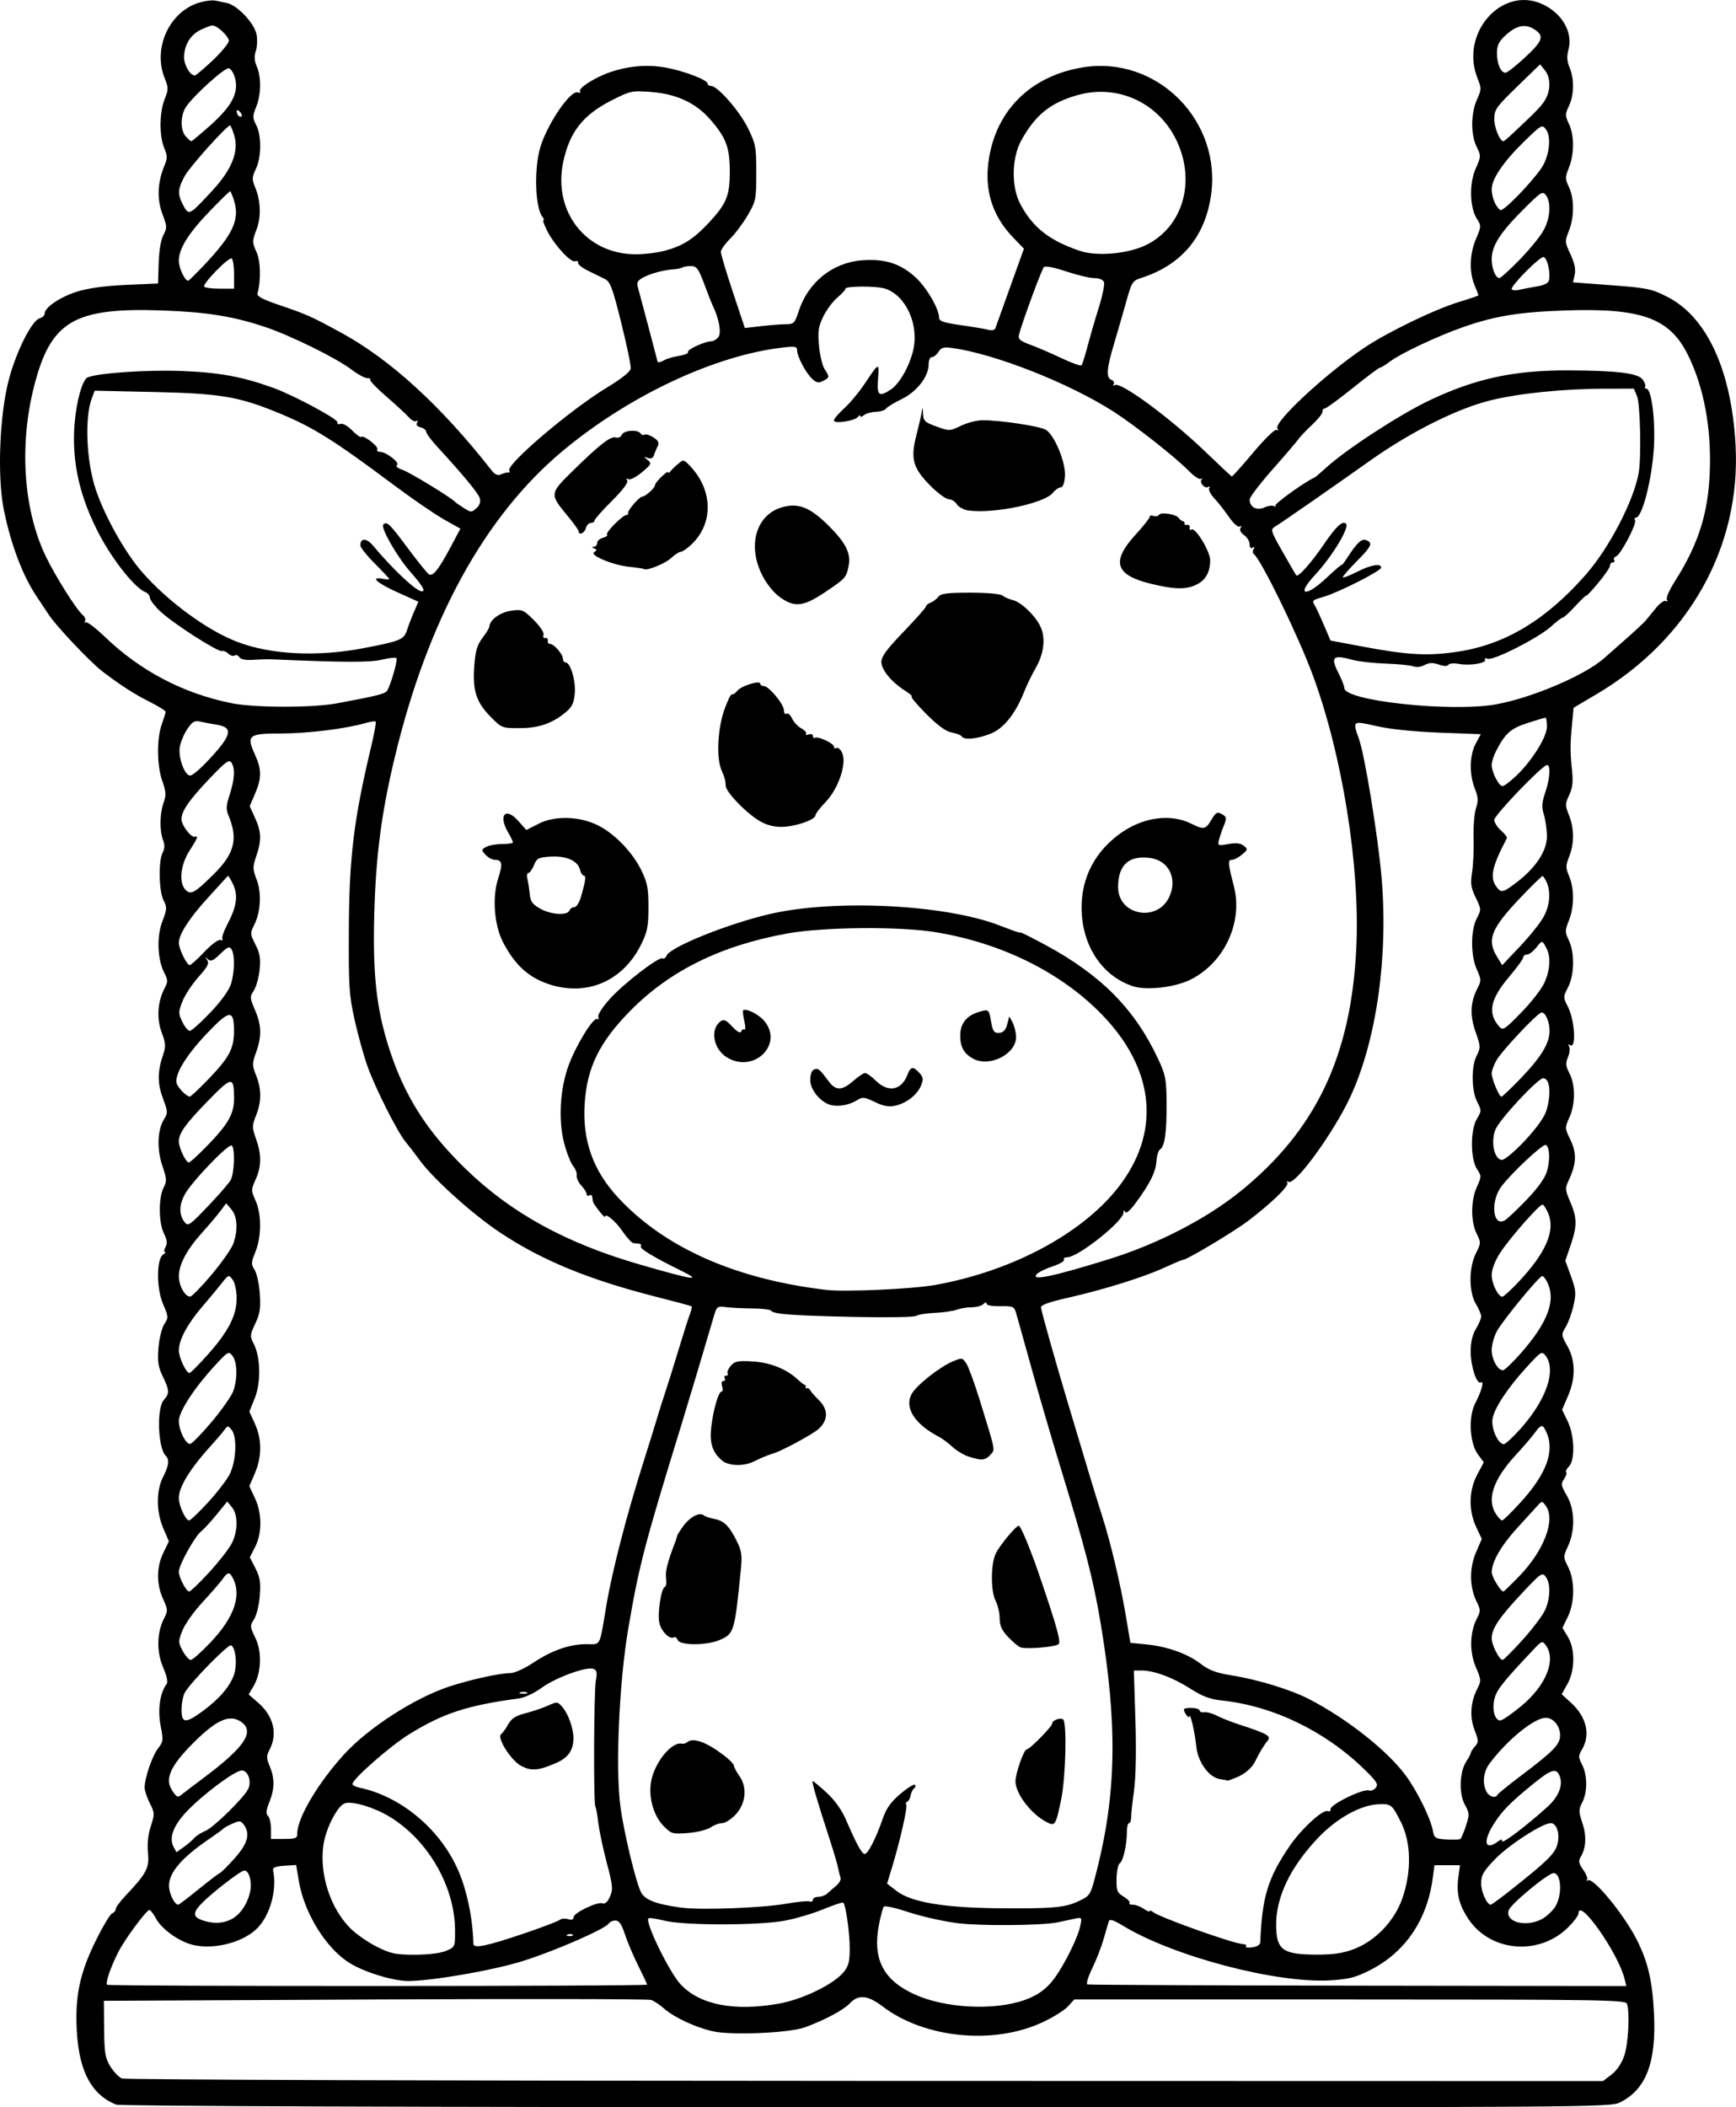 <?xml version="1.0" encoding="UTF-8" standalone="no"?>
<!-- Created with Inkscape (http://www.inkscape.org/) -->

<svg
   width="174.583mm"
   height="211.831mm"
   viewBox="0 0 174.583 211.831"
   version="1.1"
   id="svg5"
   xml:space="preserve"
   xmlns="http://www.w3.org/2000/svg"
   xmlns:svg="http://www.w3.org/2000/svg"><defs
     id="defs2" /><g
     id="layer1"
     transform="translate(6.25,-5.426)"><path
       style="fill:#000000;stroke-width:0.265"
       d="m 5.418,216.985 c -2.423,-0.97 -3.675,-3.258 -3.93,-7.177 -0.23,-3.544 0.249,-5.942 1.828,-9.162 0.737,-1.503 1.504,-2.796 1.704,-2.873 0.2,-0.077 0.365,-0.276 0.367,-0.442 0.002,-0.166 0.453,-0.779 1.004,-1.361 2.104,-2.224 2.392,-2.776 2.24,-4.292 -0.089,-0.895 0.011,-1.835 0.284,-2.671 0.4,-1.223 0.395,-1.343 -0.099,-2.312 -0.287,-0.562 -0.521,-1.273 -0.521,-1.58 0,-0.96 0.768,-3.195 1.354,-3.94 0.52,-0.661 0.539,-0.828 0.253,-2.28 -0.309,-1.573 -0.066,-3.294 0.589,-4.157 0.167,-0.22 0.052,-0.792 -0.342,-1.709 -0.67,-1.557 -0.628,-3.503 0.105,-4.921 0.385,-0.745 0.378,-0.886 -0.104,-1.948 -0.68,-1.498 -0.67,-3.204 0.026,-4.643 l 0.558,-1.152 -0.558,-1.296 c -0.723,-1.68 -0.734,-3.782 -0.028,-5.167 0.59,-1.157 0.661,-1.747 0.258,-2.149 -0.779,-0.779 -0.912,-4.788 -0.184,-5.591 0.589,-0.65 0.574,-0.975 -0.108,-2.385 -0.458,-0.947 -0.538,-1.481 -0.427,-2.862 0.075,-0.935 0.338,-2.005 0.586,-2.383 0.428,-0.654 0.422,-0.749 -0.13,-2.032 -0.675,-1.57 -0.664,-4.537 0.019,-4.969 0.211,-0.133 0.29,-0.244 0.175,-0.246 -0.114,-0.002 -0.087,-0.229 0.06,-0.505 0.196,-0.366 0.151,-0.734 -0.165,-1.369 -0.533,-1.068 -0.548,-3.603 -0.028,-4.596 0.335,-0.639 0.32,-0.887 -0.132,-2.22 -0.571,-1.684 -0.487,-3.652 0.199,-4.7 0.37,-0.564 0.357,-0.747 -0.146,-2.091 -0.568,-1.519 -0.547,-2.697 0.081,-4.524 0.223,-0.649 0.184,-1.073 -0.19,-2.051 -0.527,-1.38 -0.425,-3.078 0.265,-4.412 0.367,-0.71 0.367,-0.868 10e-4,-1.576 -0.703,-1.359 -0.792,-3.655 -0.203,-5.195 0.47,-1.229 0.481,-1.421 0.121,-2.109 -0.473,-0.903 -0.533,-3.979 -0.093,-4.801 0.212,-0.396 0.224,-0.778 0.039,-1.263 -0.36,-0.946 -0.333,-2.684 0.058,-3.764 0.27,-0.745 0.248,-1.101 -0.132,-2.171 -0.55,-1.549 -0.574,-4.253 -0.05,-5.707 0.21,-0.582 0.383,-1.146 0.385,-1.253 0.002,-0.107 -0.74,-0.567 -1.65,-1.023 -1.492,-0.747 -3.006,-1.725 -4.741,-3.062 -1.224,-0.943 -4.602,-4.516 -5.355,-5.662 -0.423,-0.644 -0.974,-1.474 -1.225,-1.845 -1.396,-2.063 -2.594,-5.225 -3.302,-8.718 -0.671,-3.31 -0.436,-9.485 0.497,-13.055 0.742,-2.841 2.322,-5.984 3.111,-6.191 0.274,-0.072 0.498,-0.284 0.498,-0.473 0,-0.624 1.587,-1.691 3.304,-2.221 1.103,-0.341 2.809,-0.572 4.896,-0.663 l 3.204,-0.14 0.063,-2.056 c 0.038,-1.248 0.226,-2.357 0.476,-2.821 0.381,-0.705 0.373,-0.87 -0.102,-2.117 -0.561,-1.476 -0.491,-3.186 0.198,-4.836 0.317,-0.758 0.315,-1.01 -0.015,-1.799 -0.507,-1.214 -0.487,-3.575 0.042,-4.898 0.391,-0.977 0.391,-1.15 0,-2.127 -1.226,-3.065 0.534,-6.786 3.603,-7.618 0.542,-0.147 1.197,-0.226 1.455,-0.174 0.258,0.051 0.806,0.165 1.217,0.252 1.052,0.223 2.761,2.047 2.972,3.172 0.095,0.507 0.06,1.252 -0.078,1.656 -0.176,0.514 -0.148,0.972 0.092,1.528 0.471,1.089 0.45,2.825 -0.049,4.072 -0.378,0.946 -0.378,1.113 0,1.844 0.547,1.058 0.53,3.22 -0.035,4.404 -0.393,0.823 -0.405,1.056 -0.094,1.795 0.591,1.407 0.645,3.025 0.146,4.331 -0.432,1.13 -0.431,1.246 0.006,2.215 0.424,0.941 0.47,2.874 0.099,4.194 -0.071,0.252 0.555,0.59 2.014,1.085 2.988,1.015 3.336,1.17 6.419,2.851 4.938,2.691 10.042,7.36 15.09,13.8 0.376,0.48 0.627,0.585 1.005,0.421 0.277,-0.12 0.602,-0.197 0.722,-0.17 0.12,0.027 0.154,-0.056 0.075,-0.183 -0.372,-0.601 6.185,-6.173 9.891,-8.406 1.387,-0.836 2.279,-1.548 2.323,-1.856 0.04,-0.275 -0.388,-2.345 -0.95,-4.601 -0.885,-3.552 -1.107,-4.143 -1.659,-4.416 -0.351,-0.173 -1.114,-0.547 -1.696,-0.832 -0.582,-0.284 -1.03,-0.644 -0.995,-0.8 0.035,-0.156 -0.095,-0.223 -0.289,-0.148 -0.436,0.167 -2.078,-1.616 -2.811,-3.053 -0.3,-0.589 -0.469,-1.07 -0.376,-1.07 0.093,0 0.05,-0.149 -0.096,-0.331 -0.688,-0.854 -0.857,-4.305 -0.324,-6.614 0.533,-2.311 3.099,-6.206 3.889,-5.903 0.203,0.078 0.299,0.028 0.213,-0.111 -0.2,-0.323 1.542,-1.426 3.058,-1.934 1.875,-0.63 3.735,-0.78 5.562,-0.45 1.836,0.332 4.209,1.243 4.209,1.617 0,0.128 0.157,0.232 0.348,0.232 0.658,0 2.857,2.51 3.701,4.225 0.788,1.601 0.845,1.905 0.845,4.501 0,2.649 -0.041,2.854 -0.844,4.239 -0.464,0.8 -1.264,1.872 -1.778,2.381 -0.514,0.509 -0.938,1.104 -0.942,1.323 -0.005,0.218 0.536,2.031 1.202,4.029 l 1.211,3.632 1.634,-0.188 c 0.899,-0.104 2.021,-0.19 2.494,-0.192 0.798,-0.004 0.892,-0.101 1.292,-1.327 0.939,-2.883 3.391,-4.859 6.32,-5.094 2.275,-0.183 3.817,0.285 5.327,1.614 1.155,1.017 2.464,3.226 2.47,4.168 0.002,0.328 0.493,0.492 2.185,0.732 1.201,0.17 2.449,0.38 2.775,0.467 0.378,0.101 0.637,0.028 0.715,-0.202 0.068,-0.198 0.738,-2.069 1.489,-4.156 l 1.366,-3.795 -1.062,-1.099 c -2.294,-2.375 -3.059,-5.191 -2.338,-8.603 0.971,-4.591 4.393,-7.722 9.32,-8.526 7.478,-1.221 14.049,5.405 12.876,12.984 -0.639,4.126 -2.996,6.888 -6.977,8.176 -0.901,0.292 -0.981,0.415 -1.52,2.351 -0.313,1.124 -0.867,3.039 -1.231,4.256 -0.761,2.541 -0.826,3.43 -0.267,3.644 0.217,0.083 0.318,0.277 0.224,0.429 -0.099,0.16 -0.045,0.199 0.126,0.094 0.579,-0.358 5.569,3.319 9.086,6.695 1.406,1.349 2.604,2.472 2.664,2.494 0.06,0.023 1.033,-1.061 2.163,-2.408 1.151,-1.372 2.179,-2.372 2.338,-2.274 0.172,0.106 0.205,0.049 0.086,-0.145 -0.388,-0.628 4.871,-5.513 8.715,-8.095 2.357,-1.584 7.11,-3.879 9.591,-4.631 1.055,-0.32 1.918,-0.615 1.918,-0.656 0,-0.041 -0.179,-0.502 -0.397,-1.024 -0.555,-1.328 -0.494,-3.156 0.154,-4.664 0.521,-1.212 0.527,-1.318 0.108,-1.958 -0.746,-1.138 -0.82,-3.562 -0.156,-5.064 0.552,-1.249 0.555,-1.312 0.102,-2.229 -0.602,-1.216 -0.585,-3.358 0.037,-4.738 0.454,-1.006 0.457,-1.139 0.053,-2.15 -1.797,-4.491 2.42,-9.312 6.514,-7.447 2.005,0.913 3.112,2.853 2.629,4.605 -0.179,0.647 -0.146,1.139 0.116,1.764 0.486,1.157 0.46,2.772 -0.063,3.874 -0.393,0.828 -0.393,0.972 0,1.8 0.546,1.15 0.546,3.026 7.9e-4,4.388 -0.392,0.98 -0.392,1.138 0,1.964 0.547,1.153 0.544,3.026 -0.007,4.404 -0.417,1.041 -0.411,1.131 0.161,2.351 0.41,0.876 0.542,1.509 0.424,2.045 l -0.17,0.776 3.887,0.292 c 3.594,0.27 4.018,0.359 5.622,1.177 3.966,2.023 6.437,7.409 6.84,14.908 0.547,10.172 -4.663,19.507 -13.959,25.009 l -2.327,1.377 -0.158,1.623 c -0.2,2.059 -0.2,2.852 -7.9e-4,4.71 0.121,1.123 0.048,1.736 -0.288,2.446 -0.416,0.877 -0.418,1.025 -0.023,2.012 0.536,1.339 0.544,2.867 0.021,4.173 -0.364,0.909 -0.364,1.111 0,1.981 0.527,1.262 0.515,3.082 -0.03,4.444 -0.403,1.008 -0.403,1.153 0,1.999 0.595,1.248 0.559,3.45 -0.078,4.698 -0.502,0.985 -0.503,1.025 -0.018,1.974 0.693,1.357 0.862,4.248 0.225,3.854 -0.195,-0.12 -0.233,-0.072 -0.107,0.133 0.109,0.177 0.059,0.659 -0.112,1.072 -0.257,0.621 -0.231,0.904 0.153,1.638 0.602,1.15 0.599,3.074 -0.007,4.417 -0.473,1.049 -0.471,1.082 0.109,2.281 0.641,1.323 0.592,2.405 -0.181,4.047 -0.378,0.802 -0.367,0.955 0.154,2.166 0.697,1.62 0.703,2.429 0.032,4.379 l -0.529,1.537 0.568,1.559 c 0.504,1.383 0.534,1.714 0.259,2.939 -0.17,0.759 -0.522,1.732 -0.782,2.163 -0.464,0.767 -0.46,0.807 0.168,1.93 0.821,1.469 0.839,3.196 0.053,5.024 l -0.588,1.367 0.558,1.152 c 0.697,1.439 0.767,3.913 0.129,4.55 -0.236,0.236 -0.359,0.498 -0.274,0.583 0.085,0.085 -0.014,0.395 -0.22,0.69 -0.334,0.476 -0.303,0.657 0.274,1.642 0.811,1.383 0.866,3.468 0.134,5.079 -0.495,1.09 -0.495,1.124 0.006,2.106 0.687,1.347 0.673,3.556 -0.032,5.011 l -0.541,1.117 0.54,0.885 c 0.748,1.227 0.731,3.386 -0.037,4.753 l -0.579,1.03 0.968,0.887 c 1.527,1.398 1.945,3.19 1.086,4.646 -0.393,0.665 -0.393,0.789 0,1.549 0.541,1.047 0.548,2.762 0.015,3.793 -0.375,0.726 -0.373,0.916 0.021,2.103 0.436,1.313 0.361,2.526 -0.214,3.446 -0.206,0.33 -0.135,0.632 0.29,1.229 0.31,0.435 0.478,0.887 0.373,1.003 -0.105,0.116 -0.061,0.137 0.097,0.047 0.553,-0.315 3.678,3.496 4.945,6.032 1.106,2.214 1.541,4.089 1.702,7.343 0.244,4.914 -0.775,7.608 -3.378,8.936 -1.01,0.515 -1.895,0.521 -75.844,0.505 -46.586,-0.01 -75.058,-0.112 -75.449,-0.268 z M 155.814,213.97 c 0.534,-0.408 1.017,-1.123 1.282,-1.899 0.417,-1.225 0.578,-4.411 0.264,-5.23 -0.145,-0.378 -2.846,-0.419 -27.867,-0.419 h -27.707 l -0.641,0.7 c -0.353,0.385 -1.497,1.099 -2.543,1.588 -4.941,2.308 -11.902,1.613 -16.12,-1.608 -1.462,-1.116 -2.412,-1.203 -3.262,-0.298 -0.634,0.674 -2.509,1.677 -4.522,2.418 -1.534,0.564 -7.297,0.819 -9.217,0.407 -1.722,-0.369 -3.93,-1.394 -4.953,-2.299 -0.423,-0.374 -1.008,-0.762 -1.299,-0.86 -0.291,-0.099 -12.793,-0.12 -27.781,-0.047 l -27.252,0.132 0.025,2.813 c 0.022,2.442 0.105,2.942 0.63,3.792 0.333,0.538 0.857,1.081 1.165,1.205 0.308,0.125 33.946,0.234 74.751,0.243 l 74.191,0.017 z m -83.71,-7.135 c 2.333,-0.416 5.435,-1.916 6.445,-3.116 0.544,-0.647 0.654,-1.058 0.654,-2.441 0,-1.564 -0.392,-4.332 -0.65,-4.59 -0.064,-0.064 -0.986,0.242 -2.049,0.679 -1.063,0.438 -2.825,0.954 -3.916,1.147 -2.704,0.478 -10.013,0.474 -11.974,-0.007 -0.838,-0.205 -1.581,-0.315 -1.652,-0.244 -0.37,0.37 2.119,5.464 3.255,6.661 1.943,2.048 5.386,2.713 9.886,1.911 z m 24.694,-0.364 c 1.116,-0.398 1.885,-0.896 2.588,-1.675 1.048,-1.16 2.736,-4.424 3.018,-5.836 0.164,-0.82 0.16,-0.823 -0.736,-0.625 -0.496,0.109 -1.199,0.26 -1.563,0.334 -1.577,0.322 -7.684,0.374 -10.028,0.086 -1.397,-0.172 -3.601,-0.665 -4.898,-1.095 -1.297,-0.43 -2.442,-0.689 -2.544,-0.575 -0.102,0.114 -0.328,0.958 -0.502,1.875 -0.645,3.399 0.447,5.517 3.579,6.944 3.093,1.409 8.019,1.661 11.086,0.567 z m -37.968,-1.54 c 0,-0.061 -0.4,-0.911 -0.889,-1.89 -0.489,-0.979 -1.094,-2.404 -1.344,-3.168 -0.333,-1.015 -0.588,-1.389 -0.947,-1.389 -0.271,0 -0.576,0.135 -0.678,0.301 -0.335,0.542 -5.467,2.781 -8.646,3.773 -3.016,0.941 -9.094,1.999 -11.531,2.007 -1.525,0.005 -4.472,-0.909 -5.951,-1.848 -2.324,-1.474 -4.484,-4.971 -5.026,-8.135 l -0.288,-1.679 -1.201,0.078 c -0.875,0.057 -1.179,0.181 -1.119,0.456 0.433,2.002 -0.328,4.658 -1.702,5.936 -1.577,1.466 -4.711,2.141 -6.741,1.451 -1.343,-0.456 -2.802,-1.569 -3.33,-2.539 -0.257,-0.473 -0.553,-0.86 -0.657,-0.86 -0.299,0 -2.465,2.923 -3.119,4.208 -0.795,1.562 -1.33,3.117 -1.138,3.309 0.174,0.174 54.308,0.163 54.308,-0.011 z m 98.299,-0.574 c -0.651,-2.626 -4.636,-8.279 -4.636,-6.576 0,0.196 -0.476,0.827 -1.057,1.403 -2.911,2.882 -7.82,2.459 -10.022,-0.865 -0.95,-1.434 -1.222,-2.585 -0.998,-4.221 l 0.16,-1.171 h -1.284 -1.284 l -0.173,1.3 c -0.558,4.208 -2.772,7.456 -6.3,9.245 -1.44,0.73 -2.142,0.912 -3.957,1.024 -5.431,0.335 -15.853,-2.408 -20.933,-5.51 -0.888,-0.542 -1.298,-0.673 -1.377,-0.439 -0.062,0.183 -0.299,0.988 -0.528,1.788 -0.228,0.8 -0.748,2.137 -1.155,2.971 -0.407,0.833 -0.622,1.554 -0.479,1.602 0.144,0.048 12.397,0.104 27.229,0.125 l 26.968,0.038 z M 38.598,201.54 c 0.91,-0.38 0.918,-0.397 0.914,-2.051 -0.008,-4.401 -2.696,-9.078 -6.569,-11.431 -1.561,-0.948 -3.734,-1.604 -4.505,-1.36 -0.745,0.236 -1.929,2.536 -2.165,4.204 -0.414,2.927 0.696,6.35 2.711,8.365 0.577,0.577 1.772,1.41 2.657,1.852 1.408,0.703 1.886,0.804 3.824,0.804 1.336,0 2.579,-0.152 3.133,-0.383 z m 91.256,-0.162 c 2.215,-0.829 4.139,-2.839 4.939,-5.161 0.93,-2.7 0.868,-5.602 -0.164,-7.641 -0.893,-1.766 -0.974,-1.829 -2.242,-1.78 -1.816,0.071 -4.242,1.427 -6.126,3.424 -2.786,2.953 -4.21,5.954 -4.173,8.792 0.032,2.425 0.669,2.887 4.003,2.901 1.699,0.007 2.689,-0.134 3.764,-0.536 z m -9.359,-0.741 c 0.176,-4.504 0.751,-6.396 2.917,-9.593 1.176,-1.735 3.36,-3.75 3.858,-3.559 0.19,0.073 0.317,-0.005 0.282,-0.173 -0.095,-0.459 3.298,-2.121 3.877,-1.899 0.188,0.072 0.492,-0.051 0.676,-0.273 0.284,-0.342 0.111,-0.623 -1.116,-1.821 -3.965,-3.871 -9.176,-6.396 -14.348,-6.95 -1.219,-0.131 -1.968,-0.414 -3.226,-1.219 -1.719,-1.1 -3.618,-1.8 -4.886,-1.8 h -0.752 l 0.156,4.961 c 0.096,3.062 0.044,5.771 -0.136,7.078 -0.16,1.164 -0.291,2.385 -0.29,2.712 7.9e-4,0.327 -0.095,0.595 -0.214,0.595 -0.118,0 -0.215,0.387 -0.216,0.86 -5.3e-4,1.299 -0.372,2.953 -0.711,3.163 -0.165,0.103 -0.313,0.8 -0.329,1.55 -0.025,1.229 0.046,1.409 0.723,1.821 0.413,0.251 0.672,0.536 0.576,0.632 -0.097,0.097 0.056,0.175 0.339,0.175 0.283,0 0.779,0.185 1.102,0.412 0.323,0.227 0.588,0.331 0.588,0.232 0,-0.099 0.149,-0.059 0.331,0.087 0.688,0.555 8.237,3.237 9.113,3.237 0.208,0 0.317,0.098 0.244,0.217 -0.074,0.119 0.217,0.165 0.646,0.102 0.489,-0.072 0.786,-0.276 0.797,-0.547 z m -4.047,-16.365 c -1.133,-0.172 -2.251,-1.731 -2.401,-3.35 -0.122,-1.319 -0.628,-3.474 -0.69,-2.944 -0.032,0.272 -0.541,-0.387 -0.548,-0.71 -0.002,-0.099 0.353,-0.171 0.79,-0.158 0.437,0.012 0.794,0.131 0.794,0.264 0,0.133 0.208,0.21 0.463,0.172 0.255,-0.038 0.82,0.117 1.257,0.344 0.437,0.227 1.449,0.627 2.249,0.888 2.837,0.926 3.257,1.163 2.876,1.622 -0.366,0.441 -0.888,1.297 -1.187,1.943 -0.348,0.756 -1.022,1.368 -1.915,1.742 -0.494,0.206 -0.913,0.357 -0.931,0.335 -0.019,-0.022 -0.359,-0.089 -0.756,-0.149 z m -69.921,15.487 c 1.746,-0.592 3.318,-1.19 3.493,-1.329 0.175,-0.14 0.562,-0.176 0.86,-0.082 0.361,0.115 0.542,0.054 0.542,-0.18 0,-0.445 2.411,-1.609 2.925,-1.412 0.25,0.096 0.509,-0.138 0.745,-0.672 0.324,-0.732 0.29,-1.09 -0.315,-3.376 -0.372,-1.407 -0.755,-3.213 -0.851,-4.013 -0.096,-0.8 -0.231,-1.547 -0.3,-1.659 -0.2,-0.324 -0.156,-11.599 0.049,-12.692 0.148,-0.789 0.097,-1.023 -0.253,-1.157 -0.684,-0.262 -3.82,0.887 -5.216,1.912 -0.709,0.52 -1.701,0.985 -2.264,1.06 -5.183,0.691 -7.623,1.486 -11.036,3.597 -1.925,1.19 -5.71,4.513 -5.71,5.013 0,0.117 0.327,0.281 0.728,0.366 4.107,0.867 7.986,4.078 9.829,8.135 0.924,2.034 1.535,4.913 1.605,7.559 0.013,0.507 1.303,0.24 5.169,-1.07 z m -0.397,-16.837 c -1.012,-0.552 -2.445,-2.838 -1.984,-3.167 0.145,-0.104 0.463,-0.546 0.706,-0.982 0.336,-0.602 0.751,-0.872 1.72,-1.117 0.703,-0.178 1.721,-0.522 2.263,-0.765 0.968,-0.433 0.995,-0.43 1.516,0.191 0.565,0.674 1.067,2.112 1.069,3.063 0.003,1.201 -0.514,1.959 -1.693,2.481 -1.808,0.8 -2.56,0.862 -3.597,0.297 z m 5.22,16.99 c -0.088,-0.088 -0.316,-0.097 -0.507,-0.021 -0.211,0.085 -0.148,0.147 0.16,0.16 0.279,0.011 0.435,-0.051 0.347,-0.139 z m -34.35,-1.546 c 0.894,-0.462 1.619,-1.512 1.898,-2.745 0.223,-0.988 -0.088,-2.163 -0.573,-2.163 -0.351,0 -3.166,2.161 -4.257,3.269 -0.936,0.95 -0.94,1.378 -0.017,1.715 1.06,0.387 2.107,0.36 2.95,-0.076 z m 131.781,-0.01 c 0.418,-0.216 1.007,-0.74 1.31,-1.165 0.787,-1.105 0.716,-3.469 -0.104,-3.469 -0.558,0 -4.318,3.113 -4.516,3.739 -0.371,1.17 1.697,1.73 3.311,0.895 z m -75.928,-1.566 c 1.091,-0.192 2.133,-0.294 2.315,-0.225 0.182,0.068 0.331,-0.007 0.331,-0.169 0,-0.161 0.247,-0.293 0.548,-0.293 0.301,0 0.705,-0.149 0.897,-0.331 0.192,-0.182 0.597,-0.536 0.902,-0.786 0.304,-0.251 0.5,-0.608 0.434,-0.794 -0.066,-0.186 -0.177,-0.636 -0.247,-0.999 -0.07,-0.364 -0.419,-1.554 -0.774,-2.646 -1.368,-4.205 -1.917,-6.085 -1.775,-6.075 0.081,0.006 0.716,0.534 1.411,1.174 0.804,0.74 1.505,1.723 1.928,2.701 1.033,2.391 1.546,3.347 1.852,3.444 0.314,0.1 1.123,-1.454 1.856,-3.563 0.359,-1.033 0.816,-1.673 1.768,-2.476 0.707,-0.596 1.364,-1.004 1.46,-0.908 0.097,0.097 0.06,0.258 -0.082,0.359 -0.141,0.101 -0.298,0.422 -0.347,0.713 -0.05,0.291 -0.199,0.569 -0.332,0.618 -0.133,0.049 -0.181,0.187 -0.107,0.307 0.148,0.24 -0.638,3.698 -1.428,6.283 l -0.505,1.651 0.967,0.745 c 1.446,1.115 4.716,1.675 10.095,1.729 5.577,0.056 6.846,-0.056 8.248,-0.73 1.127,-0.542 1.149,-0.579 1.75,-2.93 2.011,-7.873 2.126,-14.788 0.417,-25.003 -0.725,-4.33 -1.546,-7.528 -3.943,-15.346 -0.914,-2.983 -2.272,-7.627 -3.018,-10.319 -0.745,-2.692 -1.445,-5.192 -1.555,-5.556 -0.181,-0.6 -0.327,-0.659 -1.578,-0.635 -0.804,0.015 -1.379,-0.089 -1.379,-0.251 0,-0.172 -0.121,-0.157 -0.318,0.04 -0.175,0.175 -0.703,0.318 -1.173,0.318 -0.471,0 -1.149,0.112 -1.508,0.248 -0.359,0.136 -1.349,0.278 -2.2,0.316 -0.851,0.037 -1.691,0.174 -1.866,0.303 -0.176,0.13 -3.007,0.176 -6.35,0.102 -6.207,-0.137 -7.996,-0.273 -8.261,-0.631 -0.084,-0.113 -0.926,-0.211 -1.872,-0.218 -0.946,-0.007 -2.137,-0.066 -2.646,-0.132 -0.886,-0.115 -0.939,-0.074 -1.235,0.938 -0.788,2.702 -2.585,8.71 -3.284,10.98 -3.683,11.952 -4.235,14.067 -5.312,20.373 -0.928,5.433 -1.309,14.092 -0.79,17.945 0.348,2.582 1.54,7.539 2.06,8.569 0.396,0.784 1.53,1.219 4.063,1.56 1.966,0.264 8.138,0.031 10.583,-0.4 z m -12.343,-7.779 c -1.002,-1.002 -1.538,-2.807 -1.302,-4.38 0.294,-1.961 2.102,-4.204 3.156,-3.917 0.124,0.034 0.363,-0.046 0.529,-0.178 0.591,-0.468 1.933,0.028 3.676,1.36 0.546,0.417 0.992,0.878 0.992,1.026 0,0.147 0.247,0.615 0.549,1.039 0.812,1.14 0.652,2.766 -0.381,3.874 -0.441,0.473 -1.049,0.86 -1.352,0.86 -0.303,0 -0.827,0.193 -1.164,0.429 -0.337,0.236 -1.352,0.489 -2.255,0.561 -1.557,0.125 -1.684,0.09 -2.449,-0.674 z m 38.471,-0.436 c -1.554,-0.806 -3.109,-2.854 -3.109,-4.095 0,-0.775 0.85,-3.193 1.122,-3.193 0.306,0 2.582,-2.316 2.582,-2.628 0,-0.301 0.778,-0.588 1.082,-0.4 0.398,0.246 0.273,5.804 -0.18,8 -0.556,2.694 -0.609,2.777 -1.497,2.316 z m -2.58,-17.542 c -0.218,-0.069 -0.784,-0.535 -1.257,-1.035 -0.649,-0.688 -0.86,-1.15 -0.862,-1.888 -7.9e-4,-0.538 -0.179,-1.319 -0.397,-1.735 -0.503,-0.964 -0.512,-3.627 -0.016,-4.741 0.347,-0.779 2.044,-2.836 2.341,-2.836 0.185,0 1.158,2.335 2.012,4.83 1.775,5.182 2.238,6.827 1.992,7.073 -0.278,0.278 -3.182,0.531 -3.813,0.332 z m -34.498,-0.743 c -0.087,-0.228 -0.259,-0.352 -0.382,-0.276 -0.43,0.266 -1.308,-0.629 -1.472,-1.5 -0.187,-0.999 0.199,-3.443 0.563,-3.564 0.133,-0.044 0.188,-0.44 0.124,-0.879 -0.1,-0.68 0.141,-1.626 0.938,-3.687 0.084,-0.218 0.164,-0.476 0.176,-0.573 0.013,-0.097 0.3,-0.551 0.638,-1.008 0.673,-0.91 1.611,-1.393 2.039,-1.05 0.15,0.12 0.611,0.28 1.025,0.355 0.989,0.179 1.519,0.689 2.26,2.171 0.528,1.058 0.587,1.46 0.436,2.979 -0.624,6.262 -0.672,6.417 -2.183,7.048 -1.304,0.545 -3.95,0.534 -4.161,-0.017 z m 4.457,-18.047 c -0.967,-0.818 -1.27,-1.764 -1.081,-3.373 0.207,-1.758 0.735,-3.566 1.042,-3.566 0.12,0 0.142,-0.238 0.05,-0.529 -0.1,-0.315 -0.048,-0.529 0.13,-0.529 0.164,0 0.224,-0.119 0.135,-0.265 -0.09,-0.146 -0.03,-0.265 0.132,-0.265 0.163,0 0.232,-0.104 0.153,-0.23 -0.078,-0.127 0.067,-0.471 0.322,-0.766 0.397,-0.458 0.714,-0.521 2.177,-0.437 1.776,0.102 3.414,0.752 4.539,1.8 0.33,0.308 0.663,0.56 0.739,0.56 0.076,0 0.109,0.089 0.072,0.198 -0.036,0.109 0.023,0.169 0.132,0.132 0.109,-0.036 0.255,0.053 0.323,0.198 0.069,0.146 0.456,0.588 0.86,0.983 0.968,0.946 0.971,2.007 0.008,2.9 -0.559,0.518 -3.701,2.222 -4.564,2.474 -0.526,0.154 -1.304,0.475 -1.94,0.8 -1.008,0.516 -2.569,0.475 -3.231,-0.086 z m 24.797,-0.396 c -0.483,-0.155 -1.212,-0.593 -1.62,-0.973 -0.407,-0.381 -1.024,-0.84 -1.37,-1.02 -2.413,-1.258 -3.468,-2.89 -2.757,-4.265 0.445,-0.861 2.822,-2.751 4.166,-3.312 0.917,-0.383 0.968,-0.375 1.358,0.22 0.223,0.34 0.841,2.034 1.373,3.763 1.612,5.236 1.54,4.854 1.029,5.418 -0.505,0.558 -0.877,0.587 -2.18,0.17 z m -77.478,43.528 c 1.029,-0.837 2.004,-1.581 2.168,-1.654 0.164,-0.073 0.853,-0.761 1.532,-1.53 1.295,-1.466 1.553,-2.431 0.893,-3.334 -0.3,-0.41 -0.437,-0.425 -1.124,-0.122 -0.431,0.19 -0.843,0.415 -0.915,0.5 -0.073,0.085 -0.723,0.557 -1.445,1.049 -3.03,2.063 -4.29,3.668 -4.003,5.102 0.152,0.76 0.593,1.51 0.887,1.51 0.075,0 0.978,-0.685 2.007,-1.521 z m 132.163,-0.08 c 3.498,-2.772 4.264,-3.524 4.521,-4.44 0.294,-1.049 -0.046,-2.16 -0.662,-2.16 -0.829,0 -4.242,2.21 -5.609,3.631 -1.163,1.21 -1.389,1.603 -1.389,2.42 0,0.868 0.579,2.151 0.971,2.151 0.081,0 1.056,-0.721 2.168,-1.601 z M 13.288,190.19 c 0.174,-0.209 0.676,-0.53 1.116,-0.712 0.83,-0.344 3.904,-3.357 4.309,-4.224 0.362,-0.774 -0.018,-1.852 -0.653,-1.852 -0.685,0 -3.99,2.471 -5.585,4.176 -1.304,1.395 -1.746,2.606 -1.274,3.489 l 0.296,0.553 0.737,-0.525 c 0.406,-0.289 0.88,-0.696 1.053,-0.906 z m 131.201,0.283 c 0.22,-0.171 0.331,-0.156 0.331,0.043 0,0.296 2.488,-1.592 4.52,-3.43 1.146,-1.036 1.613,-2.171 1.272,-3.091 -0.321,-0.868 -0.83,-0.738 -2.541,0.647 -2.381,1.928 -3.213,2.763 -4.057,4.075 -1.205,1.871 -0.94,2.85 0.475,1.755 z m -3.313,-1.518 c 0.367,-1.109 0.359,-1.261 -0.113,-2.117 -0.613,-1.112 -0.541,-3.289 0.144,-4.334 0.246,-0.376 0.454,-0.774 0.462,-0.884 0.008,-0.111 0.197,-0.403 0.42,-0.649 0.365,-0.403 0.36,-0.568 -0.053,-1.65 -0.508,-1.331 -0.402,-2.818 0.3,-4.175 0.382,-0.739 0.37,-0.886 -0.171,-2.144 -0.657,-1.527 -0.611,-3.486 0.114,-4.888 0.376,-0.726 0.373,-0.875 -0.027,-1.677 -0.723,-1.449 -0.751,-3.365 -0.074,-4.94 l 0.589,-1.369 -0.56,-1.192 c -0.787,-1.674 -0.749,-3.674 0.1,-5.271 l 0.66,-1.242 -0.582,-0.787 c -0.852,-1.152 -0.985,-3.817 -0.26,-5.186 0.614,-1.159 0.914,-2.279 0.55,-2.054 -0.408,0.252 -1.028,-1.63 -1.027,-3.119 5.3e-4,-0.93 0.178,-1.688 0.529,-2.264 0.29,-0.476 0.528,-1.039 0.528,-1.25 0,-0.211 -0.238,-0.774 -0.528,-1.25 -0.723,-1.186 -0.723,-3.684 7.9e-4,-5.103 0.511,-1.003 0.514,-1.076 0.071,-1.974 -0.603,-1.222 -0.594,-3.32 0.02,-4.681 0.471,-1.045 0.472,-1.112 0.015,-1.81 -0.671,-1.024 -0.676,-3.941 -0.009,-5.046 0.469,-0.777 0.47,-0.856 0.036,-1.695 -0.59,-1.141 -0.618,-3.579 -0.053,-4.67 0.403,-0.779 0.396,-0.923 -0.115,-2.377 -0.592,-1.685 -0.534,-2.983 0.198,-4.397 0.382,-0.738 0.376,-0.885 -0.074,-1.884 -0.632,-1.404 -0.63,-3.953 0.004,-5.148 0.452,-0.851 0.448,-0.912 -0.114,-2.073 -0.487,-1.006 -0.545,-1.413 -0.364,-2.563 0.118,-0.752 0.187,-2.299 0.152,-3.437 -0.034,-1.138 0.074,-2.483 0.24,-2.988 0.246,-0.745 0.223,-1.117 -0.118,-1.97 -0.573,-1.433 -0.536,-3.349 0.089,-4.514 l 0.51,-0.951 -4.148,-0.157 c -2.573,-0.097 -4.977,-0.346 -6.331,-0.656 -2.436,-0.557 -2.434,-0.558 -1.768,1.301 0.576,1.61 1.89,9.639 2.261,13.82 0.701,7.904 -0.468,16.302 -3.062,21.995 -1.645,3.61 -5.624,9.108 -6.292,8.695 -0.155,-0.096 -0.206,-0.051 -0.113,0.099 0.19,0.308 -1.553,2.002 -3.924,3.812 -1.421,1.085 -6.184,3.934 -6.578,3.934 -0.086,0 -0.918,0.349 -1.85,0.776 -2.126,0.974 -6.097,2.214 -9.702,3.03 -1.948,0.441 -2.757,0.735 -2.72,0.99 0.075,0.525 1.436,5.355 2.675,9.491 0.589,1.965 1.498,5.001 2.022,6.747 0.523,1.746 1.184,3.889 1.467,4.763 0.806,2.485 1.833,6.8 2.351,9.883 l 0.474,2.817 1.565,0.154 c 2.14,0.21 4.153,0.922 5.49,1.943 0.88,0.672 1.572,0.927 3.228,1.193 2.555,0.409 5.872,1.428 7.664,2.353 3.9,2.013 8.008,5.275 9.819,7.795 1.133,1.577 2.418,4.202 2.643,5.401 0.149,0.793 0.238,0.852 1.389,0.926 0.676,0.044 1.303,0.02 1.393,-0.053 0.09,-0.073 0.341,-0.67 0.558,-1.327 z m -117.535,0.801 c 0,-1.546 2.006,-4.966 4.617,-7.869 2.452,-2.727 7.162,-5.775 10.729,-6.942 2.076,-0.679 5.05,-1.331 6.073,-1.331 0.425,0 1.414,-0.443 2.298,-1.03 1.9,-1.262 3.67,-1.88 5.376,-1.88 1.471,0 1.278,0.378 1.997,-3.897 0.58,-3.448 2.029,-9.052 3.712,-14.359 0.531,-1.673 1.141,-3.638 1.356,-4.366 0.215,-0.728 0.61,-1.978 0.877,-2.778 0.267,-0.8 0.863,-2.705 1.325,-4.233 0.461,-1.528 0.965,-3.109 1.119,-3.514 0.154,-0.405 0.234,-0.772 0.178,-0.815 -0.056,-0.044 -1.65,-0.472 -3.541,-0.952 -6.796,-1.724 -11.516,-3.666 -15.737,-6.476 -2.775,-1.848 -6.712,-5.393 -8.075,-7.273 -0.437,-0.602 -1.064,-1.418 -1.394,-1.814 -0.837,-1.003 -3.044,-5.375 -3.846,-7.62 -0.368,-1.03 -0.947,-3.114 -1.286,-4.63 -0.557,-2.488 -0.614,-3.363 -0.589,-8.974 0.034,-7.405 0.494,-11.191 2.262,-18.597 0.305,-1.279 0.502,-2.378 0.438,-2.443 -0.065,-0.064 -0.526,0.002 -1.026,0.148 -1.962,0.573 -5.806,1.047 -8.497,1.048 -3.286,0.001 -3.501,0.177 -2.608,2.144 0.673,1.483 0.673,2.345 5.3e-4,3.908 l -0.539,1.254 0.534,1.176 c 0.646,1.424 0.674,2.233 0.133,3.829 -0.379,1.116 -0.376,1.312 0.037,2.392 0.515,1.348 0.397,3.292 -0.277,4.597 -0.391,0.756 -0.382,0.876 0.15,1.918 0.451,0.885 0.537,1.401 0.42,2.535 -0.081,0.783 -0.343,1.724 -0.583,2.089 -0.41,0.626 -0.403,0.742 0.115,1.947 0.667,1.55 0.696,2.638 0.115,4.261 -0.409,1.141 -0.409,1.301 -0.001,2.32 0.557,1.392 0.555,2.632 -0.005,4.033 -0.415,1.036 -0.415,1.188 0,2.356 0.566,1.592 0.552,2.758 -0.048,4.087 -0.46,1.02 -0.46,1.096 0.001,2.117 0.613,1.356 0.604,3.614 -0.02,5.154 -0.433,1.068 -0.441,1.246 -0.082,1.794 0.219,0.335 0.456,1.41 0.526,2.389 0.104,1.458 0.023,2.004 -0.451,3.012 -0.544,1.158 -0.554,1.28 -0.158,2.045 0.689,1.333 0.737,3.899 0.102,5.467 l -0.543,1.341 0.558,1.224 c 0.711,1.561 0.71,3.314 -0.002,4.971 l -0.56,1.302 0.56,1.192 c 0.724,1.541 0.735,3.522 0.026,4.912 l -0.534,1.048 0.567,1.111 c 0.462,0.906 0.542,1.418 0.433,2.778 -0.074,0.917 -0.333,1.972 -0.577,2.344 -0.421,0.643 -0.414,0.738 0.136,1.875 0.684,1.412 0.599,3.516 -0.196,4.862 l -0.482,0.817 0.975,0.845 c 1.518,1.316 1.956,3.105 1.145,4.673 -0.347,0.671 -0.347,0.868 0,1.698 0.508,1.216 0.496,2.273 -0.04,3.614 -0.323,0.806 -0.356,1.157 -0.132,1.381 0.165,0.165 0.3,0.753 0.3,1.306 v 1.005 h 1.323 c 1.144,0 1.323,-0.071 1.323,-0.526 z m -11.564,-3.976 c 0.176,-0.148 1.093,-0.845 2.039,-1.55 4.282,-3.188 5.331,-4.767 3.824,-5.754 -1.131,-0.741 -2.45,-0.143 -4.746,2.153 -2.296,2.296 -2.894,3.615 -2.153,4.746 0.494,0.753 0.581,0.787 1.036,0.404 z m 132.258,0.071 c 0.049,-0.109 1.1,-0.962 2.337,-1.895 3.328,-2.51 3.969,-3.171 3.969,-4.089 0,-0.947 -0.665,-1.755 -1.444,-1.755 -1.153,0 -3.851,2.195 -5.656,4.6 -0.616,0.821 -0.74,2.001 -0.299,2.826 0.272,0.508 0.924,0.695 1.093,0.313 z M 14.125,177.442 c 1.681,-1.234 2.773,-2.509 3.164,-3.692 0.334,-1.013 0.173,-2.647 -0.29,-2.933 -0.269,-0.166 -4.046,3.683 -4.66,4.75 -0.177,0.307 -0.326,1.064 -0.331,1.683 -0.012,1.423 0.389,1.46 2.117,0.192 z M 146.718,176.943 c 2.5,-2.062 3.56,-4.659 2.495,-6.115 -0.354,-0.484 -0.405,-0.467 -1.238,0.412 -2.992,3.161 -3.674,4.011 -3.915,4.886 -0.299,1.082 -0.003,2.249 0.57,2.249 0.194,0 1.133,-0.645 2.089,-1.432 z m -99.993,-1.389 c -0.182,-0.073 -0.48,-0.073 -0.661,0 -0.182,0.073 -0.033,0.133 0.331,0.133 0.364,0 0.513,-0.06 0.331,-0.133 z m -31.752,-5.083 c 2.263,-2.399 3.046,-4.546 2.275,-6.239 -0.377,-0.828 -0.573,-0.842 -1.106,-0.079 -0.228,0.327 -1.133,1.369 -2.009,2.315 -0.877,0.946 -1.796,2.238 -2.042,2.871 -0.426,1.094 -0.424,1.195 0.036,2.051 0.267,0.495 0.63,0.9 0.808,0.9 0.178,0 1.095,-0.818 2.039,-1.819 z m 131.878,-0.177 c 0.993,-1.098 2.01,-2.437 2.261,-2.977 0.557,-1.199 0.599,-2.688 0.094,-3.378 -0.356,-0.487 -0.485,-0.398 -2.447,1.698 -2.25,2.402 -2.998,3.522 -2.998,4.49 0,0.65 0.767,2.162 1.097,2.162 0.104,0 1.001,-0.898 1.993,-1.996 z M 14.776,163.493 c 0.969,-1.055 1.991,-2.36 2.27,-2.9 0.643,-1.241 0.658,-2.876 0.034,-3.647 l -0.475,-0.586 -1.043,1.284 c -0.574,0.706 -1.292,1.485 -1.596,1.731 -0.643,0.519 -2.232,3.392 -2.232,4.036 0,0.578 0.742,2 1.044,2 0.13,0 1.029,-0.863 1.998,-1.918 z m 131.742,0.397 c 2.514,-2.586 3.699,-5.717 2.685,-7.093 -0.374,-0.507 -0.384,-0.507 -0.86,0.02 -0.265,0.294 -1.183,1.301 -2.041,2.239 -1.574,1.721 -2.525,3.372 -2.536,4.401 -0.005,0.471 0.892,1.954 1.182,1.954 0.05,0 0.756,-0.685 1.57,-1.521 z M 14.643,156.486 c 0.903,-0.98 1.89,-2.26 2.194,-2.844 0.668,-1.285 0.781,-3.786 0.203,-4.485 -0.364,-0.439 -0.401,-0.438 -0.736,0.025 -0.194,0.268 -0.681,0.844 -1.081,1.281 -2.302,2.51 -3.489,4.399 -3.489,5.556 0,0.769 0.683,2.249 1.037,2.249 0.126,0 0.969,-0.802 1.871,-1.782 z m 132.059,-0.073 c 2.568,-2.819 3.421,-5.137 2.573,-6.996 -0.39,-0.857 -0.525,-0.846 -1.224,0.101 -0.315,0.426 -1.141,1.388 -1.836,2.139 -2.296,2.479 -2.983,4.5 -2.026,5.96 0.235,0.359 0.516,0.652 0.625,0.652 0.109,0 0.958,-0.835 1.888,-1.855 z M 15.042,148.353 c 1.019,-1.212 1.994,-2.602 2.168,-3.09 0.44,-1.235 0.405,-2.903 -0.074,-3.532 -0.39,-0.512 -0.449,-0.479 -1.858,1.058 -2.028,2.212 -3.543,4.555 -3.543,5.478 0,0.933 0.687,2.334 1.131,2.308 0.178,-0.01 1.157,-1.011 2.176,-2.223 z M 146.709,148.998 c 2.561,-2.883 3.573,-5.856 2.48,-7.282 -0.377,-0.492 -0.455,-0.446 -1.849,1.074 -1.96,2.138 -3.317,4.185 -3.493,5.271 -0.155,0.955 0.552,2.535 1.134,2.535 0.171,0 0.949,-0.719 1.729,-1.597 z M 14.537,141.718 c 2.149,-2.382 3.02,-4.054 3.01,-5.772 -0.005,-0.788 -0.176,-1.58 -0.406,-1.886 -0.389,-0.515 -0.413,-0.507 -1.079,0.343 -0.375,0.479 -1.264,1.549 -1.977,2.379 -1.493,1.738 -2.35,3.341 -2.35,4.396 0,0.712 0.737,2.272 1.074,2.272 0.091,0 0.869,-0.78 1.729,-1.733 z m 132.234,-0.348 c 2.547,-2.917 3.403,-5.09 2.685,-6.809 -0.217,-0.52 -0.5,-0.906 -0.629,-0.856 -0.433,0.166 -4.044,4.579 -4.557,5.569 -0.28,0.54 -0.509,1.377 -0.509,1.859 0,0.946 0.627,2.065 1.139,2.035 0.174,-0.01 1.015,-0.819 1.87,-1.798 z M 15.042,133.545 c 1.019,-1.212 1.994,-2.604 2.168,-3.094 0.489,-1.378 0.416,-2.733 -0.183,-3.441 l -0.529,-0.625 -0.596,0.794 c -0.328,0.436 -1.157,1.416 -1.843,2.176 -1.517,1.68 -2.324,3.198 -2.324,4.37 0,0.944 0.625,2.063 1.139,2.039 0.174,-0.008 1.149,-1.006 2.168,-2.218 z m 131.401,0.765 c 2.759,-2.917 3.738,-5.158 3.013,-6.894 -0.207,-0.494 -0.471,-0.898 -0.587,-0.896 -0.342,0.004 -3.403,3.5 -4.291,4.901 -0.491,0.775 -0.815,1.637 -0.815,2.169 0,0.871 0.646,2.188 1.074,2.188 0.121,0 0.844,-0.661 1.607,-1.468 z m -58.641,0.285 c 8.036,-1.442 15.316,-5.451 18.822,-10.364 3.866,-5.417 3.107,-11.518 -2.096,-16.855 -4.119,-4.225 -10.082,-7.166 -16.726,-8.249 -3.621,-0.59 -11.217,-0.521 -14.859,0.134 -6.697,1.206 -11.855,3.747 -15.833,7.801 -3.085,3.143 -4.325,5.672 -4.561,9.299 -0.24,3.695 0.834,6.72 3.353,9.441 4.664,5.038 11.793,8.204 20.919,9.288 1.889,0.224 8.676,-0.082 10.98,-0.495 z m -10.375,-18.059 c -1.057,-0.192 -2.192,-1.504 -2.192,-2.531 0,-0.575 0.149,-0.981 0.395,-1.075 0.403,-0.155 0.524,-0.055 1.479,1.219 0.702,0.936 1.329,0.919 2.451,-0.066 0.497,-0.437 1.033,-0.794 1.191,-0.794 0.158,0 0.652,0.357 1.099,0.794 1.234,1.206 2.564,0.946 3.158,-0.617 0.32,-0.843 0.571,-0.881 1.201,-0.184 0.402,0.444 0.425,0.637 0.157,1.285 -0.385,0.93 -1.467,1.766 -2.612,2.017 -0.623,0.137 -1.169,0.034 -2.025,-0.38 -1.05,-0.508 -1.235,-0.527 -1.782,-0.186 -0.735,0.459 -1.723,0.662 -2.519,0.517 z m -10.566,-4.815 c -1.378,-0.84 -1.733,-2.817 -0.651,-3.627 0.322,-0.241 0.556,-0.136 1.182,0.529 0.499,0.531 0.822,0.71 0.894,0.497 0.063,-0.183 0.21,-0.273 0.328,-0.2 0.118,0.073 0.114,-0.31 -0.008,-0.851 -0.122,-0.541 -0.183,-1.022 -0.135,-1.069 0.266,-0.266 1.566,0.371 2.134,1.047 1.982,2.356 -1.041,5.323 -3.744,3.674 z m 24.718,0.11 c -0.9,-0.505 -1.263,-1.166 -1.263,-2.302 0,-1.168 0.583,-1.95 1.738,-2.331 1.086,-0.358 1.151,-0.324 1.324,0.701 0.207,1.225 0.319,1.393 0.9,1.349 0.374,-0.028 0.618,-0.298 0.761,-0.845 l 0.21,-0.803 0.33,0.612 c 0.181,0.337 0.34,0.971 0.353,1.409 0.05,1.761 -2.679,3.147 -4.352,2.209 z m -29.309,21.34 c -2.781,-1.366 -4.217,-2.232 -4.078,-2.457 0.077,-0.125 0.014,-0.242 -0.14,-0.26 -0.154,-0.018 -0.424,-0.048 -0.601,-0.066 -0.176,-0.018 -0.66,-0.539 -1.076,-1.158 -0.683,-1.017 -1.779,-1.938 -1.779,-1.495 0,0.222 -1.179,-1.262 -1.224,-1.541 -0.018,-0.113 -0.048,-0.331 -0.066,-0.485 -0.018,-0.154 -0.152,-0.207 -0.298,-0.117 -0.146,0.09 -0.265,0.032 -0.265,-0.128 0,-0.16 -0.241,-0.55 -0.536,-0.867 -0.295,-0.316 -0.503,-0.775 -0.463,-1.019 0.04,-0.244 -0.119,-0.665 -0.353,-0.935 -0.234,-0.27 -0.638,-1.293 -0.898,-2.272 -0.616,-2.325 -0.436,-5.478 0.449,-7.877 0.749,-2.031 2.495,-4.855 2.861,-4.629 0.141,0.087 0.193,-0.007 0.115,-0.21 -0.08,-0.208 0.411,-0.983 1.128,-1.78 1.432,-1.594 4.991,-4.33 5.346,-4.111 0.128,0.079 0.304,-0.041 0.391,-0.268 0.329,-0.856 6.113,-3.193 10.349,-4.181 6.537,-1.525 17.628,-0.978 23.144,1.142 1.686,0.648 1.973,0.745 2.124,0.715 0.073,-0.014 1.204,0.553 2.514,1.261 5.57,3.01 8.962,6.44 11.292,11.418 0.767,1.638 0.845,2.045 0.861,4.464 0.02,2.924 -0.182,4.361 -0.653,4.652 -0.169,0.104 -0.335,0.652 -0.37,1.217 -0.065,1.065 -0.708,2.336 -2.163,4.274 -0.526,0.701 -0.901,1.003 -0.985,0.794 -0.094,-0.233 -0.142,-0.211 -0.156,0.071 -0.046,0.895 -4.574,4.487 -5.655,4.487 -0.265,0 -0.415,0.109 -0.332,0.243 0.083,0.133 -0.437,0.438 -1.155,0.676 -0.718,0.238 -1.442,0.599 -1.611,0.803 -0.564,0.68 1.685,0.208 7.277,-1.526 4.874,-1.511 9.833,-4.069 13.237,-6.829 7.59,-6.152 11.133,-13.598 11.648,-24.482 0.389,-8.208 -1.408,-19.408 -4.41,-27.49 -1.47,-3.959 -5.177,-11.556 -5.891,-12.075 -0.128,-0.093 -0.139,-0.32 -0.025,-0.504 0.135,-0.218 0.1,-0.269 -0.098,-0.146 -0.192,0.119 -0.305,-0.008 -0.305,-0.341 0,-0.291 -0.251,-0.706 -0.558,-0.921 -0.339,-0.238 -0.479,-0.519 -0.356,-0.717 0.126,-0.203 0.093,-0.259 -0.087,-0.148 -0.164,0.102 -0.626,-0.309 -1.07,-0.951 -0.429,-0.621 -1.094,-1.466 -1.476,-1.876 -0.382,-0.41 -0.615,-0.875 -0.518,-1.033 0.099,-0.16 0.056,-0.212 -0.098,-0.117 -0.343,0.212 -0.932,-0.454 -0.664,-0.751 0.108,-0.119 0.072,-0.146 -0.079,-0.061 -0.151,0.086 -0.687,-0.266 -1.191,-0.782 -1.352,-1.384 -5.4,-4.572 -7.607,-5.99 -4.397,-2.826 -11.826,-5.762 -16.126,-6.374 -0.938,-0.134 -1.175,-0.073 -1.453,0.372 -0.183,0.292 -0.482,0.532 -0.665,0.532 -0.189,0 -0.333,0.322 -0.333,0.741 0,1.221 -1.198,2.753 -2.73,3.493 -0.754,0.364 -1.456,0.792 -1.56,0.952 -0.104,0.16 -0.559,0.301 -1.011,0.314 -0.452,0.013 -0.992,0.165 -1.2,0.338 -0.208,0.173 -0.38,0.21 -0.383,0.083 -0.002,-0.127 -0.091,-0.097 -0.198,0.067 -0.272,0.417 -2.443,0.76 -2.443,0.386 0,-0.159 0.463,-0.707 1.029,-1.218 0.566,-0.511 1.485,-1.612 2.042,-2.447 1.472,-2.206 1.5,-2.217 1.369,-0.525 -0.13,1.684 0.081,1.865 1.269,1.087 0.857,-0.562 1.845,-2.269 2.248,-3.888 0.644,-2.583 -0.688,-5.565 -2.797,-6.261 -0.892,-0.294 -4.096,-0.276 -4.013,0.023 0.024,0.086 -0.334,0.475 -0.796,0.866 -0.462,0.391 -1.103,1.255 -1.425,1.92 -0.493,1.019 -0.56,1.482 -0.424,2.941 0.089,0.952 0.343,2.008 0.565,2.347 0.516,0.787 0.511,0.823 -0.148,1.175 -0.443,0.237 -0.656,0.2 -1.086,-0.189 -0.638,-0.577 -1.537,-2.268 -1.537,-2.891 0,-0.384 -0.203,-0.42 -1.51,-0.266 -6.812,0.801 -15.423,4.851 -22.038,10.366 -7.897,6.584 -13.629,17.052 -16.941,30.936 -1.32,5.533 -1.873,9.786 -2.031,15.61 -0.167,6.15 0.219,9.605 1.524,13.628 1.533,4.73 3.803,8.284 7.701,12.054 4.589,4.439 10.084,7.444 17.552,9.598 5.352,1.543 6.284,1.682 4.101,0.609 z m -13.437,-28.849 c -1.965,-0.679 -3.306,-1.917 -4.47,-4.13 -0.917,-1.742 -1.137,-4.555 -0.507,-6.482 0.473,-1.446 0.397,-1.852 -0.346,-1.852 -0.26,0 -0.679,-0.229 -0.932,-0.508 -0.438,-0.484 -0.435,-0.521 0.074,-0.794 0.294,-0.157 1.018,-0.286 1.609,-0.286 0.592,0 1.076,-0.075 1.076,-0.167 0,-0.092 -0.217,-0.538 -0.483,-0.992 -1.026,-1.753 -0.264,-2.611 1.026,-1.154 l 0.803,0.907 1.245,-0.639 c 1.59,-0.816 4.06,-0.757 5.903,0.14 1.67,0.812 3.504,2.692 4.391,4.499 0.635,1.292 0.74,1.83 0.74,3.757 0,1.916 -0.107,2.468 -0.725,3.724 -1.841,3.748 -5.54,5.312 -9.405,3.977 z m 2.176,-7.358 c 0.073,-0.189 0.295,-0.344 0.495,-0.344 0.2,0 0.494,-0.446 0.655,-0.992 0.471,-1.598 0.552,-2.183 0.302,-2.183 -0.129,0 -0.302,-0.269 -0.385,-0.598 -0.224,-0.893 -1.363,-1.399 -2.942,-1.308 -1.227,0.071 -1.394,0.156 -1.686,0.86 -0.178,0.429 -0.43,0.781 -0.561,0.781 -0.131,0 -0.174,0.268 -0.097,0.595 0.077,0.327 0.181,1.012 0.231,1.521 0.072,0.743 0.279,1.033 1.045,1.468 1.074,0.61 2.742,0.723 2.943,0.198 z m 56.707,7.611 c -2.927,-0.945 -4.921,-3.714 -5.169,-7.176 -0.232,-3.246 1.03,-6.035 3.627,-8.016 2.353,-1.794 5.217,-2.238 7.405,-1.146 1.216,0.607 1.419,0.57 1.962,-0.348 0.508,-0.86 0.633,-0.914 1.229,-0.537 0.338,0.213 0.343,0.372 0.039,1.12 -0.195,0.479 -0.413,1.126 -0.484,1.436 -0.122,0.528 -0.061,0.552 0.951,0.367 0.766,-0.14 1.217,-0.092 1.546,0.163 0.437,0.34 0.427,0.393 -0.16,0.89 -0.344,0.291 -0.804,0.529 -1.022,0.529 -0.426,0 -0.399,0.368 0.194,2.646 0.947,3.641 -0.969,7.741 -4.402,9.421 -1.559,0.763 -4.377,1.083 -5.717,0.65 z m 3.639,-9.022 c 0.823,-1.826 -0.076,-3.63 -1.932,-3.879 -2.15,-0.288 -3.231,0.692 -3.231,2.929 0,2.853 3.976,3.584 5.164,0.95 z M 70.34,88.066 c -1.311,-0.677 -3.56,-2.945 -3.605,-3.635 -0.041,-0.628 -0.066,-0.722 -0.452,-1.653 -0.501,-1.21 -0.358,-4.085 0.296,-5.965 0.322,-0.926 0.67,-1.64 0.773,-1.587 0.103,0.053 0.341,-0.103 0.529,-0.346 0.388,-0.502 2.326,-1.107 2.326,-0.727 0,0.134 0.163,0.243 0.363,0.243 0.505,0 2.018,1.829 2.018,2.439 0,0.276 0.119,0.429 0.263,0.339 0.145,-0.09 0.396,0.128 0.558,0.484 0.162,0.356 0.575,0.797 0.918,0.981 0.343,0.183 0.562,0.433 0.486,0.555 -0.075,0.122 0.048,0.151 0.274,0.064 0.226,-0.087 0.411,-0.019 0.411,0.151 0,0.17 0.09,0.253 0.201,0.184 0.307,-0.19 1.916,0.557 1.916,0.89 0,0.161 0.119,0.22 0.263,0.13 0.145,-0.09 0.402,0.141 0.571,0.513 0.477,1.047 -0.393,3.606 -1.675,4.927 -0.556,0.573 -1.011,1.167 -1.011,1.32 0,0.42 -1.786,1.079 -3.153,1.164 -0.827,0.051 -1.549,-0.098 -2.271,-0.471 z m 20.127,-8.614 c -0.08,-0.129 -0.537,-0.308 -1.017,-0.398 -0.6,-0.113 -1.402,-0.699 -2.575,-1.882 -0.937,-0.945 -1.588,-1.721 -1.446,-1.723 0.141,-0.002 -0.158,-0.27 -0.665,-0.594 -1.374,-0.879 -2.369,-2.087 -2.378,-2.887 -0.006,-0.534 0.544,-1.282 2.239,-3.043 1.236,-1.284 2.248,-2.428 2.249,-2.541 10e-4,-0.114 0.211,-0.285 0.465,-0.38 0.255,-0.096 0.603,-0.36 0.773,-0.587 0.248,-0.33 0.889,-0.413 3.201,-0.413 1.722,0 3.04,0.119 3.262,0.294 0.204,0.162 0.671,0.366 1.038,0.453 0.87,0.207 2.357,1.667 2.82,2.771 0.48,1.142 0.277,2.672 -0.542,4.081 -0.362,0.623 -0.867,1.662 -1.124,2.309 -0.916,2.313 -2.096,3.775 -3.468,4.296 -1.36,0.517 -2.599,0.624 -2.833,0.246 z M 43.095,77.487 c -1.456,-1.477 -1.837,-2.656 -1.651,-5.111 0.115,-1.526 0.289,-2.118 0.829,-2.826 0.375,-0.492 0.687,-1.003 0.691,-1.135 0.025,-0.67 1.087,-1.445 2.186,-1.596 1.122,-0.154 1.236,-0.106 2.292,0.949 0.644,0.644 1.05,1.267 0.967,1.484 -0.08,0.208 -8e-4,0.345 0.178,0.31 0.177,-0.035 0.291,0.086 0.255,0.268 -0.036,0.182 0.069,0.331 0.234,0.331 0.393,0 1.288,1.04 1.288,1.496 0,0.196 0.117,0.356 0.261,0.356 0.485,0 1.032,1.815 0.929,3.081 -0.078,0.961 -0.268,1.382 -0.844,1.872 -1.372,1.166 -2.738,1.65 -4.675,1.656 -1.792,0.006 -1.829,-0.009 -2.94,-1.135 z m 29.07,-12.043 c -0.612,-0.444 -1.328,-1.333 -1.759,-2.187 -1.524,-3.013 -0.61,-6.11 2.021,-6.847 1.625,-0.455 2.797,0.015 4.661,1.869 1.712,1.703 2.248,2.77 2.01,4.005 -0.23,1.196 -0.319,1.296 -2.391,2.68 -2.187,1.462 -3.058,1.554 -4.541,0.479 z m 37.266,-1.35 c -3.53,-0.867 -3.947,-2.229 -1.5,-4.9 0.789,-0.861 1.434,-1.676 1.434,-1.81 0,-0.134 0.175,-0.177 0.388,-0.095 0.214,0.082 0.459,0.035 0.545,-0.105 0.192,-0.311 1.766,-0.064 1.999,0.314 0.093,0.15 0.274,0.293 0.404,0.317 0.129,0.024 0.205,0.133 0.169,0.242 -0.036,0.109 0.083,0.169 0.265,0.132 0.182,-0.036 0.298,0.092 0.258,0.284 -0.04,0.193 0.048,0.276 0.196,0.185 0.382,-0.236 1.862,2.205 1.862,3.071 0,1.192 -0.445,2.001 -1.346,2.451 -1.07,0.534 -2.239,0.513 -4.673,-0.086 z M 58.517,62.626 c -0.046,-0.041 -0.699,-0.138 -1.45,-0.216 -1.7,-0.176 -4.076,-1.171 -3.56,-1.49 0.298,-0.184 0.297,-0.244 -0.004,-0.364 -0.256,-0.102 -0.265,-0.149 -0.03,-0.164 0.182,-0.011 0.331,-0.186 0.331,-0.387 0,-0.201 0.263,-0.435 0.584,-0.519 0.321,-0.084 0.506,-0.231 0.41,-0.326 -0.188,-0.188 1.579,-1.964 1.953,-1.964 0.125,0 0.2,-0.089 0.165,-0.198 -0.077,-0.247 1.138,-1.654 1.43,-1.654 0.313,0 1.278,-0.871 1.278,-1.153 0,-0.282 1.321,-1.558 1.327,-1.282 0.002,0.102 0.091,0.067 0.198,-0.079 0.107,-0.146 0.456,-0.486 0.776,-0.756 0.573,-0.484 0.592,-0.48 1.284,0.265 2.26,2.432 2.287,5.738 0.064,7.834 -0.424,0.4 -0.907,0.728 -1.072,0.728 -0.165,0 -0.604,0.287 -0.976,0.637 -0.584,0.55 -2.463,1.305 -2.709,1.089 z m -6.566,-3.781 c 0,-0.112 -0.49,-0.796 -1.09,-1.521 -1.859,-2.249 -1.859,-2.255 0.51,-4.58 2.72,-2.669 3.794,-3.5 4.319,-3.338 0.241,0.074 0.5,-0.046 0.587,-0.272 0.175,-0.456 1.632,-0.561 1.894,-0.136 0.091,0.148 0.274,0.202 0.405,0.121 0.131,-0.081 0.534,0.046 0.896,0.283 0.491,0.322 0.598,0.542 0.424,0.871 -0.128,0.242 -0.297,0.647 -0.375,0.899 -0.094,0.305 -0.3,0.404 -0.615,0.295 -0.445,-0.154 -0.446,-0.142 -0.017,0.203 0.42,0.337 0.373,0.436 -0.596,1.242 -0.588,0.489 -1.187,0.792 -1.357,0.687 -0.194,-0.12 -0.233,-0.072 -0.107,0.131 0.124,0.201 -0.452,0.966 -1.547,2.055 -0.959,0.955 -1.744,1.841 -1.744,1.97 0,0.129 -0.165,0.235 -0.366,0.235 -0.201,0 -0.428,0.238 -0.504,0.529 -0.13,0.498 -0.717,0.765 -0.717,0.326 z m 39.216,-2.099 c -0.478,-0.063 -1.012,-0.344 -1.188,-0.626 -0.176,-0.281 -0.547,-0.512 -0.825,-0.512 -0.278,0 -1.134,-0.638 -1.902,-1.419 -1.698,-1.726 -1.951,-2.669 -1.343,-5.019 0.232,-0.898 0.469,-1.93 0.527,-2.294 0.091,-0.573 0.109,-0.553 0.141,0.146 0.032,0.718 0.182,0.86 1.355,1.282 1.295,0.466 1.341,0.464 2.465,-0.08 0.63,-0.305 1.606,-0.554 2.168,-0.554 1.86,0 5.812,0.604 6.385,0.976 0.875,0.568 1.996,3.311 1.899,4.647 -0.051,0.707 -0.209,1.124 -0.427,1.124 -0.19,0 -0.547,0.249 -0.794,0.554 -0.855,1.057 -5.887,2.113 -8.46,1.775 z m -76.286,69.705 c 0.961,-1.012 1.893,-2.096 2.069,-2.408 0.373,-0.66 0.451,-3.246 0.104,-3.461 -0.338,-0.209 -4.018,3.623 -4.721,4.916 -0.59,1.085 -0.591,2.055 -0.003,2.802 0.338,0.43 0.492,0.319 2.551,-1.849 z m 132.36,-0.385 c 1.14,-1.182 1.87,-2.193 2.074,-2.874 0.348,-1.162 0.281,-2.543 -0.129,-2.668 -0.318,-0.097 -3.439,2.829 -4.445,4.166 -1.122,1.493 -0.883,4.073 0.318,3.427 0.232,-0.125 1.214,-1.048 2.182,-2.051 z M 14.43,120.763 c 2.274,-2.324 2.861,-3.338 2.856,-4.932 -0.007,-2.228 -0.209,-2.214 -2.542,0.175 -2.33,2.385 -3.01,3.327 -3.01,4.165 0,0.63 0.707,2.113 1.007,2.113 0.11,0 0.87,-0.685 1.689,-1.521 z m 132.695,-0.701 c 1.163,-1.246 1.943,-2.34 2.143,-3.007 0.51,-1.704 0.354,-3.237 -0.329,-3.237 -0.533,0 -4.355,4.102 -4.789,5.14 -0.517,1.236 -0.126,3.062 0.655,3.062 0.272,0 1.314,-0.879 2.321,-1.958 z M 14.689,113.928 c 2.098,-2.18 2.577,-3.062 2.591,-4.775 0.019,-2.279 -0.415,-2.263 -2.664,0.098 -2.302,2.416 -3.478,4.442 -3.037,5.23 0.307,0.548 0.966,1.166 1.258,1.18 0.097,0.005 0.93,-0.775 1.852,-1.733 z m 132.055,-0.167 c 2.019,-2.109 2.839,-3.47 2.839,-4.713 0,-0.903 -0.407,-1.845 -0.797,-1.845 -0.376,0 -4.031,3.879 -4.561,4.84 -0.255,0.462 -0.463,1.036 -0.463,1.275 0,0.559 0.746,2.352 0.978,2.352 0.098,0 0.999,-0.859 2.004,-1.909 z M 14.919,107.193 c 1.095,-1.155 1.88,-2.247 2.068,-2.875 0.366,-1.221 0.388,-2.921 0.046,-3.462 -0.207,-0.328 -0.398,-0.25 -1.133,0.463 -0.724,0.702 -0.952,0.797 -1.256,0.526 -0.309,-0.276 -0.32,-0.263 -0.068,0.075 0.246,0.329 0.082,0.655 -0.867,1.72 -0.644,0.723 -1.37,1.827 -1.614,2.453 -0.413,1.059 -0.414,1.204 -0.01,2.051 0.239,0.501 0.577,0.911 0.751,0.911 0.174,0 1.111,-0.838 2.082,-1.862 z m 134.139,-2.961 c 0.581,-1.28 0.667,-2.611 0.224,-3.463 -0.442,-0.85 -0.439,-0.85 -1.038,-0.089 -0.304,0.386 -0.722,0.702 -0.93,0.702 -0.208,0 -0.378,0.128 -0.378,0.284 0,0.156 -0.644,1.043 -1.431,1.971 -1.888,2.225 -2.172,3.632 -1.003,4.963 0.389,0.443 0.522,0.361 2.228,-1.383 0.998,-1.02 2.045,-2.363 2.327,-2.985 z M 14.304,101.112 c 0.697,-0.738 1.409,-1.268 1.605,-1.194 0.193,0.074 0.284,0.026 0.202,-0.107 -0.082,-0.133 0.147,-0.798 0.508,-1.478 0.939,-1.766 1.098,-2.903 0.563,-4.025 -0.244,-0.511 -0.478,-0.885 -0.52,-0.83 -0.043,0.054 -0.933,1.032 -1.979,2.171 -1.871,2.039 -2.948,3.704 -2.948,4.558 0,0.59 0.799,2.233 1.085,2.233 0.127,0 0.795,-0.598 1.485,-1.328 z M 148.987,97.589 c 0.786,-1.443 0.751,-3.125 -0.085,-4.105 -0.044,-0.051 -1.01,0.882 -2.147,2.074 -3.058,3.206 -3.51,4.312 -2.464,6.029 l 0.528,0.865 1.786,-1.885 c 0.983,-1.036 2.054,-2.377 2.382,-2.978 z M 15.221,93.327 c 2.099,-2.065 2.489,-3.557 1.531,-5.863 -0.289,-0.694 -0.273,-1.028 0.099,-2.166 0.499,-1.525 0.556,-2.649 0.165,-3.231 -0.218,-0.324 -0.612,-0.034 -2.156,1.587 -2.101,2.207 -2.858,3.3 -2.86,4.127 -0.001,0.603 0.969,1.867 1.351,1.76 0.368,-0.103 0.293,0.091 -0.558,1.432 -0.905,1.427 -1.077,3.208 -0.379,3.907 0.532,0.532 0.887,0.335 2.807,-1.553 z m 131.158,0.713 c 1.857,-1.435 2.939,-3.106 2.939,-4.539 0,-0.635 -0.134,-1.603 -0.299,-2.151 -0.242,-0.807 -0.217,-1.236 0.132,-2.261 0.478,-1.402 0.566,-2.758 0.18,-2.758 -0.463,0 -5.306,5.034 -5.306,5.515 0,0.261 0.306,0.741 0.679,1.066 0.373,0.325 0.636,0.674 0.583,0.775 -1.57,3.013 -1.761,4.027 -0.943,5.012 0.411,0.496 0.631,0.424 2.034,-0.66 z m -0.194,-10.583 c 1.617,-1.524 3.133,-3.939 3.133,-4.991 0,-0.493 -0.064,-0.896 -0.143,-0.896 -0.079,0 -0.893,0.242 -1.809,0.538 -1.696,0.548 -2.242,1.034 -3.166,2.822 -0.241,0.466 -0.438,1.097 -0.438,1.402 0,0.713 0.722,2.117 1.089,2.117 0.155,0 0.755,-0.446 1.334,-0.992 z M 14.558,82.001 c 2.524,-2.671 2.724,-3.442 0.97,-3.727 -0.558,-0.091 -1.313,-0.232 -1.676,-0.314 -0.539,-0.122 -0.773,0.018 -1.268,0.755 -0.334,0.497 -0.673,1.312 -0.754,1.81 -0.172,1.057 0.487,2.865 1.044,2.865 0.205,0 0.963,-0.625 1.685,-1.389 z m 13.052,-5.868 c 4.045,-0.75 4.872,-0.958 5.073,-1.278 0.374,-0.596 1.091,-3.115 0.932,-3.274 -0.086,-0.086 -0.753,-0.013 -1.483,0.162 -1.184,0.284 -3.732,0.275 -11.137,-0.04 -0.364,-0.015 -1.178,0.009 -1.809,0.053 -0.731,0.052 -1.225,-0.043 -1.359,-0.261 -0.117,-0.189 -0.335,-0.267 -0.485,-0.174 -0.15,0.093 -0.432,0.009 -0.627,-0.186 -0.195,-0.195 -0.48,-0.312 -0.634,-0.261 -0.39,0.13 -4.883,-2.75 -6.183,-3.964 -0.591,-0.552 -1.074,-1.18 -1.074,-1.397 0,-0.217 -0.208,-0.473 -0.463,-0.569 -0.998,-0.377 -3.153,-3.05 -4.538,-5.63 -2.041,-3.801 -2.871,-7.417 -2.578,-11.228 0.18,-2.335 0.799,-4.526 1.337,-4.733 1.136,-0.436 5.941,-0.761 9.372,-0.635 3.839,0.142 6.186,0.573 9.306,1.709 2.063,0.751 6.485,3.126 6.419,3.448 -0.035,0.17 0.108,0.243 0.317,0.162 0.215,-0.083 0.718,0.2 1.161,0.653 0.43,0.439 0.846,0.735 0.924,0.656 0.227,-0.227 1.785,0.985 1.617,1.258 -0.083,0.134 0.039,0.244 0.272,0.244 0.626,0 2.05,1.122 1.7,1.338 -0.164,0.102 0.093,0.313 0.592,0.487 0.743,0.259 4.837,2.755 5.254,3.204 0.073,0.078 0.47,0.357 0.882,0.62 0.714,0.455 0.774,0.456 1.261,0.016 0.344,-0.312 0.454,-0.641 0.337,-1.013 -0.163,-0.517 -1.684,-2.356 -4.263,-5.155 -0.617,-0.669 -1.123,-1.352 -1.124,-1.517 -0.002,-0.165 -0.253,-0.365 -0.559,-0.445 -0.354,-0.092 -0.483,-0.263 -0.356,-0.469 0.118,-0.192 0.09,-0.255 -0.07,-0.156 -0.149,0.092 -0.494,-0.085 -0.768,-0.393 -0.274,-0.308 -1.293,-1.247 -2.264,-2.087 -0.971,-0.84 -1.695,-1.597 -1.61,-1.683 0.086,-0.086 -0.05,-0.156 -0.301,-0.156 -0.251,0 -0.971,-0.393 -1.599,-0.872 -1.495,-1.141 -6.096,-3.409 -8.662,-4.269 -3.194,-1.07 -5.848,-1.499 -10.288,-1.66 -8.932,-0.324 -11.279,1.054 -12.952,7.609 -1.526,5.977 -1.067,12.5 1.208,17.176 0.975,2.004 3.06,5.306 3.67,5.812 0.226,0.188 0.334,0.477 0.24,0.642 -0.095,0.165 -0.073,0.211 0.047,0.102 0.121,-0.109 1.003,0.554 1.961,1.473 3.572,3.43 7.866,5.679 12.722,6.662 2.3,0.466 8.119,0.476 10.583,0.02 z M 144.176,76.233 c 3.586,-0.635 8.923,-2.902 10.866,-4.616 0.165,-0.146 1.112,-0.979 2.103,-1.853 0.991,-0.873 1.949,-1.766 2.128,-1.984 0.179,-0.218 0.643,-0.784 1.03,-1.257 0.387,-0.473 0.831,-0.782 0.985,-0.687 0.164,0.101 0.204,0.049 0.096,-0.126 -0.102,-0.165 0.231,-0.95 0.739,-1.745 2.615,-4.088 3.597,-7.457 3.597,-12.339 0,-4.003 -0.812,-7.773 -2.301,-10.677 -1.829,-3.569 -4.675,-4.572 -12.248,-4.316 -4.641,0.157 -7.114,0.562 -10.322,1.69 -2.54,0.893 -6.247,2.638 -7.301,3.436 -0.45,0.341 -0.905,0.62 -1.011,0.62 -0.106,0 -1.34,0.923 -2.742,2.051 -1.402,1.128 -2.674,2.056 -2.825,2.063 -0.152,0.007 -0.25,0.144 -0.218,0.305 0.032,0.161 -0.445,0.764 -1.058,1.34 -0.614,0.576 -1.235,1.228 -1.38,1.449 -0.146,0.221 -1.305,1.577 -2.577,3.014 -1.272,1.436 -2.314,2.806 -2.315,3.042 -0.005,0.758 0.714,1.145 1.48,0.796 0.37,-0.169 0.813,-0.227 0.984,-0.129 0.171,0.098 0.222,0.08 0.113,-0.04 -0.151,-0.166 2.982,-2.419 3.945,-2.837 0.092,-0.04 0.596,-0.468 1.12,-0.951 1.988,-1.831 7.408,-5.365 10.43,-6.802 4.626,-2.199 8.5,-3.038 13.939,-3.02 4.927,0.016 7.044,0.275 7.516,0.921 0.206,0.282 0.319,0.603 0.25,0.714 -0.068,0.111 -0.015,0.201 0.12,0.201 0.514,0 0.92,3.154 0.759,5.889 -0.19,3.224 -1.177,7.076 -1.813,7.076 -0.136,0 -0.175,0.119 -0.085,0.264 0.203,0.329 -1.432,3.448 -1.902,3.628 -0.189,0.072 -0.278,0.238 -0.197,0.369 0.081,0.13 0.02,0.237 -0.134,0.237 -0.154,0 -0.283,0.149 -0.286,0.331 -0.003,0.182 -0.539,0.968 -1.191,1.746 -0.652,0.778 -1.185,1.347 -1.185,1.263 0,-0.084 -0.491,0.38 -1.092,1.032 -0.601,0.652 -1.181,1.185 -1.29,1.185 -0.109,0 -0.637,0.403 -1.174,0.894 -1.228,1.125 -5.813,3.455 -6.374,3.24 -0.229,-0.088 -0.347,-0.048 -0.263,0.088 0.215,0.347 -1.53,0.633 -2.619,0.429 -0.499,-0.094 -0.977,-0.055 -1.064,0.087 -0.102,0.164 -0.45,0.155 -0.968,-0.025 -0.603,-0.21 -0.967,-0.197 -1.432,0.051 -0.351,0.188 -0.832,0.246 -1.103,0.135 -0.264,-0.109 -1.51,-0.235 -2.769,-0.28 -1.258,-0.045 -2.747,-0.209 -3.307,-0.364 -2.08,-0.578 -2.319,-0.336 -1.416,1.434 0.291,0.571 0.529,1.194 0.529,1.385 0,1.288 10.713,2.444 15.231,1.644 z M 30.289,70.586 c 3.731,-0.715 4.081,-0.86 4.389,-1.812 0.154,-0.474 0.475,-1.311 0.713,-1.861 l 0.434,-0.999 -2.123,-0.957 c -2.068,-0.932 -2.794,-1.6 -1.462,-1.345 0.364,0.07 0.661,0.081 0.661,0.025 0,-0.056 -0.655,-0.756 -1.455,-1.557 -0.8,-0.8 -1.455,-1.624 -1.455,-1.831 0,-0.755 0.622,-0.749 1.262,0.014 2.043,2.435 4.36,4.606 4.915,4.606 0.409,0 0.091,-0.541 -1.159,-1.969 -1.354,-1.547 -3.011,-4.447 -2.712,-4.746 0.354,-0.354 0.643,-0.078 2.422,2.32 1.014,1.366 1.988,2.574 2.166,2.684 0.403,0.249 1.004,-0.512 2.231,-2.829 l 0.934,-1.762 -1.656,-0.928 c -0.911,-0.51 -3.203,-2.085 -5.095,-3.498 -5.961,-4.454 -8.037,-5.756 -11.411,-7.152 -4.093,-1.694 -5.913,-2.006 -12.595,-2.155 l -6.014,-0.135 -0.292,0.759 c -0.748,1.943 -0.549,6.414 0.409,9.225 0.927,2.719 2.941,6.299 4.632,8.235 2.586,2.961 6.531,5.857 9.572,7.026 3.364,1.294 8.054,1.531 12.689,0.642 z m 110.115,0.342 c 4.754,-0.728 8.865,-3.213 12.851,-7.768 2.342,-2.676 4.799,-7.41 5.292,-10.197 0.278,-1.571 0.157,-6.966 -0.174,-7.739 l -0.311,-0.728 -2.851,0.003 c -4.238,0.004 -8.772,0.469 -11.662,1.196 -3.309,0.833 -7.956,3.163 -11.959,5.998 -4.118,2.916 -9.093,6.368 -9.662,6.704 -0.424,0.25 -0.352,0.472 0.815,2.514 0.704,1.231 1.316,2.289 1.36,2.35 0.176,0.244 1.532,-1.274 2.773,-3.103 1.227,-1.81 1.892,-2.431 2.236,-2.088 0.379,0.379 -1.399,3.309 -3.144,5.182 -1.932,2.073 -0.919,2.253 1.233,0.218 0.814,-0.769 1.48,-1.335 1.48,-1.257 5.2e-4,0.078 0.231,-0.215 0.513,-0.652 1.02,-1.582 1.479,-2.015 1.945,-1.837 0.71,0.273 0.554,0.612 -1.002,2.181 -0.8,0.806 -1.407,1.513 -1.349,1.571 0.058,0.058 0.708,-0.201 1.445,-0.574 1.38,-0.699 2.416,-0.878 2.416,-0.417 0,0.322 -4.212,2.462 -5.755,2.925 -1.25,0.374 -1.225,0.346 -0.863,0.984 0.144,0.253 0.546,1.126 0.893,1.94 l 0.632,1.481 3.009,0.568 c 4.779,0.903 6.777,1.013 9.838,0.545 z M 103.112,40.263 c 0.248,-0.946 0.757,-2.7 1.133,-3.899 0.375,-1.198 0.613,-2.359 0.529,-2.58 -0.092,-0.239 -0.486,-0.401 -0.975,-0.401 -0.452,0 -1.724,-0.303 -2.827,-0.673 -1.165,-0.391 -2.104,-0.575 -2.24,-0.439 -0.226,0.226 -2.245,5.713 -2.506,6.808 -0.105,0.441 0.099,0.619 1.149,1.005 0.702,0.258 2.11,0.863 3.128,1.346 1.019,0.483 1.921,0.804 2.006,0.715 0.085,-0.089 0.356,-0.936 0.604,-1.882 z m -42.492,1.337 c 0.253,-0.138 0.909,-0.322 1.459,-0.41 0.55,-0.088 0.937,-0.261 0.862,-0.383 -0.142,-0.229 1.702,-1.073 2.345,-1.073 0.198,0 0.51,-0.182 0.695,-0.405 0.34,-0.41 0.101,-1.797 -0.546,-3.167 -0.138,-0.291 -0.537,-1.303 -0.887,-2.249 -0.531,-1.432 -0.741,-1.723 -1.259,-1.74 -0.342,-0.011 -0.741,0.048 -0.886,0.131 -0.146,0.083 -0.503,0.165 -0.794,0.183 -1.039,0.064 -2.323,0.393 -3.099,0.794 -0.623,0.322 -0.753,0.528 -0.622,0.983 0.168,0.58 1.973,7.398 1.992,7.521 0.019,0.129 0.288,0.063 0.741,-0.184 z m 87.637,-7.371 c 0.843,-0.141 1.215,-0.338 1.281,-0.681 0.153,-0.793 -0.22,-2.282 -0.572,-2.282 -0.444,0 -3.413,3.027 -3.189,3.251 0.098,0.098 0.429,0.118 0.735,0.044 0.306,-0.074 1.091,-0.224 1.744,-0.333 z M 17.291,33.003 c 0,-0.792 -0.11,-1.507 -0.243,-1.59 -0.291,-0.18 -2.943,2.533 -2.762,2.826 0.069,0.112 0.774,0.204 1.566,0.204 h 1.44 z m -3.029,-0.911 c 2.897,-3.064 3.605,-4.562 3.043,-6.436 -0.165,-0.551 -0.352,-1.003 -0.416,-1.003 -0.064,0 -0.982,0.898 -2.04,1.995 -2.155,2.234 -3.115,3.775 -3.115,4.999 0,0.717 0.603,2.002 0.94,2.002 0.064,0 0.778,-0.701 1.588,-1.557 z M 146.581,31.524 c 0.996,-1.023 2.079,-2.352 2.406,-2.952 0.67,-1.229 0.774,-2.78 0.235,-3.516 -0.336,-0.459 -0.496,-0.356 -2.379,1.534 -2.249,2.256 -3.082,3.578 -3.082,4.89 0,0.936 0.396,1.905 0.778,1.905 0.127,0 1.045,-0.837 2.041,-1.86 z M 60.609,30.629 c 1.785,-0.475 2.888,-1.171 4.372,-2.757 1.832,-1.959 2.161,-2.749 2.162,-5.203 0.001,-2.43 -0.377,-3.427 -2,-5.27 -1.444,-1.64 -3.38,-2.534 -5.902,-2.725 -1.95,-0.148 -2.09,-0.118 -3.977,0.839 -2.887,1.465 -4.233,3.177 -4.873,6.198 -1.054,4.974 2.285,9.248 7.248,9.277 0.873,0.005 2.21,-0.156 2.97,-0.359 z m 48.445,-0.594 c 3.607,-1.804 4.939,-6.233 3.1,-10.308 -1.776,-3.936 -5.955,-5.902 -10.065,-4.734 -2.694,0.765 -4.189,1.965 -5.609,4.501 -0.994,1.774 -1.051,4.681 -0.128,6.428 1.255,2.374 2.927,3.69 6.002,4.724 1.729,0.582 4.891,0.293 6.7,-0.612 z M 13.322,26.43 c 0.218,-0.177 1.07,-1.061 1.893,-1.964 1.865,-2.046 2.564,-3.846 2.097,-5.403 -0.169,-0.564 -0.359,-1.026 -0.423,-1.026 -0.329,0 -4.047,4.141 -4.559,5.079 -0.701,1.283 -0.737,1.817 -0.192,2.872 0.445,0.86 0.598,0.917 1.184,0.441 z M 148.766,22.316 c 0.795,-1.168 1.026,-3.132 0.456,-3.881 -0.39,-0.513 -0.457,-0.476 -2.169,1.191 -2.105,2.049 -3.291,3.791 -3.291,4.832 0,0.789 0.418,1.791 0.869,2.085 0.28,0.183 3.086,-2.685 4.136,-4.226 z M 14.894,18.034 c 2.149,-1.91 2.865,-3.253 2.507,-4.698 -0.134,-0.539 -0.421,-1.011 -0.64,-1.048 -0.423,-0.073 -3.526,2.724 -4.298,3.874 -0.584,0.869 -0.597,2.351 -0.027,2.981 0.241,0.266 0.489,0.484 0.552,0.484 0.063,0 0.92,-0.716 1.905,-1.592 z m 130.927,0.865 c 2.556,-2.393 3.053,-2.914 3.389,-3.559 0.51,-0.978 0.467,-2.153 -0.104,-2.858 l -0.476,-0.588 -2.302,2.235 c -2.125,2.064 -2.302,2.315 -2.302,3.278 0,0.867 0.561,2.219 0.921,2.219 0.053,0 0.447,-0.327 0.874,-0.728 z M 17.868,16.658 c -0.19,-0.19 -0.313,-0.205 -0.313,-0.04 0,0.353 0.313,0.666 0.489,0.489 0.075,-0.075 -0.004,-0.278 -0.176,-0.45 z m -2.718,-5.171 c 0.886,-0.838 1.611,-1.722 1.611,-1.965 0,-0.444 -1.173,-1.538 -1.649,-1.538 -0.14,0 -0.665,0.195 -1.167,0.433 -1.047,0.497 -1.682,1.545 -1.682,2.775 0,0.789 0.61,1.82 1.076,1.82 0.11,0 0.925,-0.686 1.811,-1.524 z M 147.157,11.16 c 1.798,-1.677 1.935,-2.156 0.81,-2.836 -0.878,-0.531 -1.779,-0.313 -2.851,0.689 -0.633,0.591 -0.825,0.996 -0.825,1.74 0,1.101 0.394,1.999 0.869,1.981 0.177,-0.006 1.075,-0.715 1.997,-1.574 z"
       id="path5098" /></g></svg>
